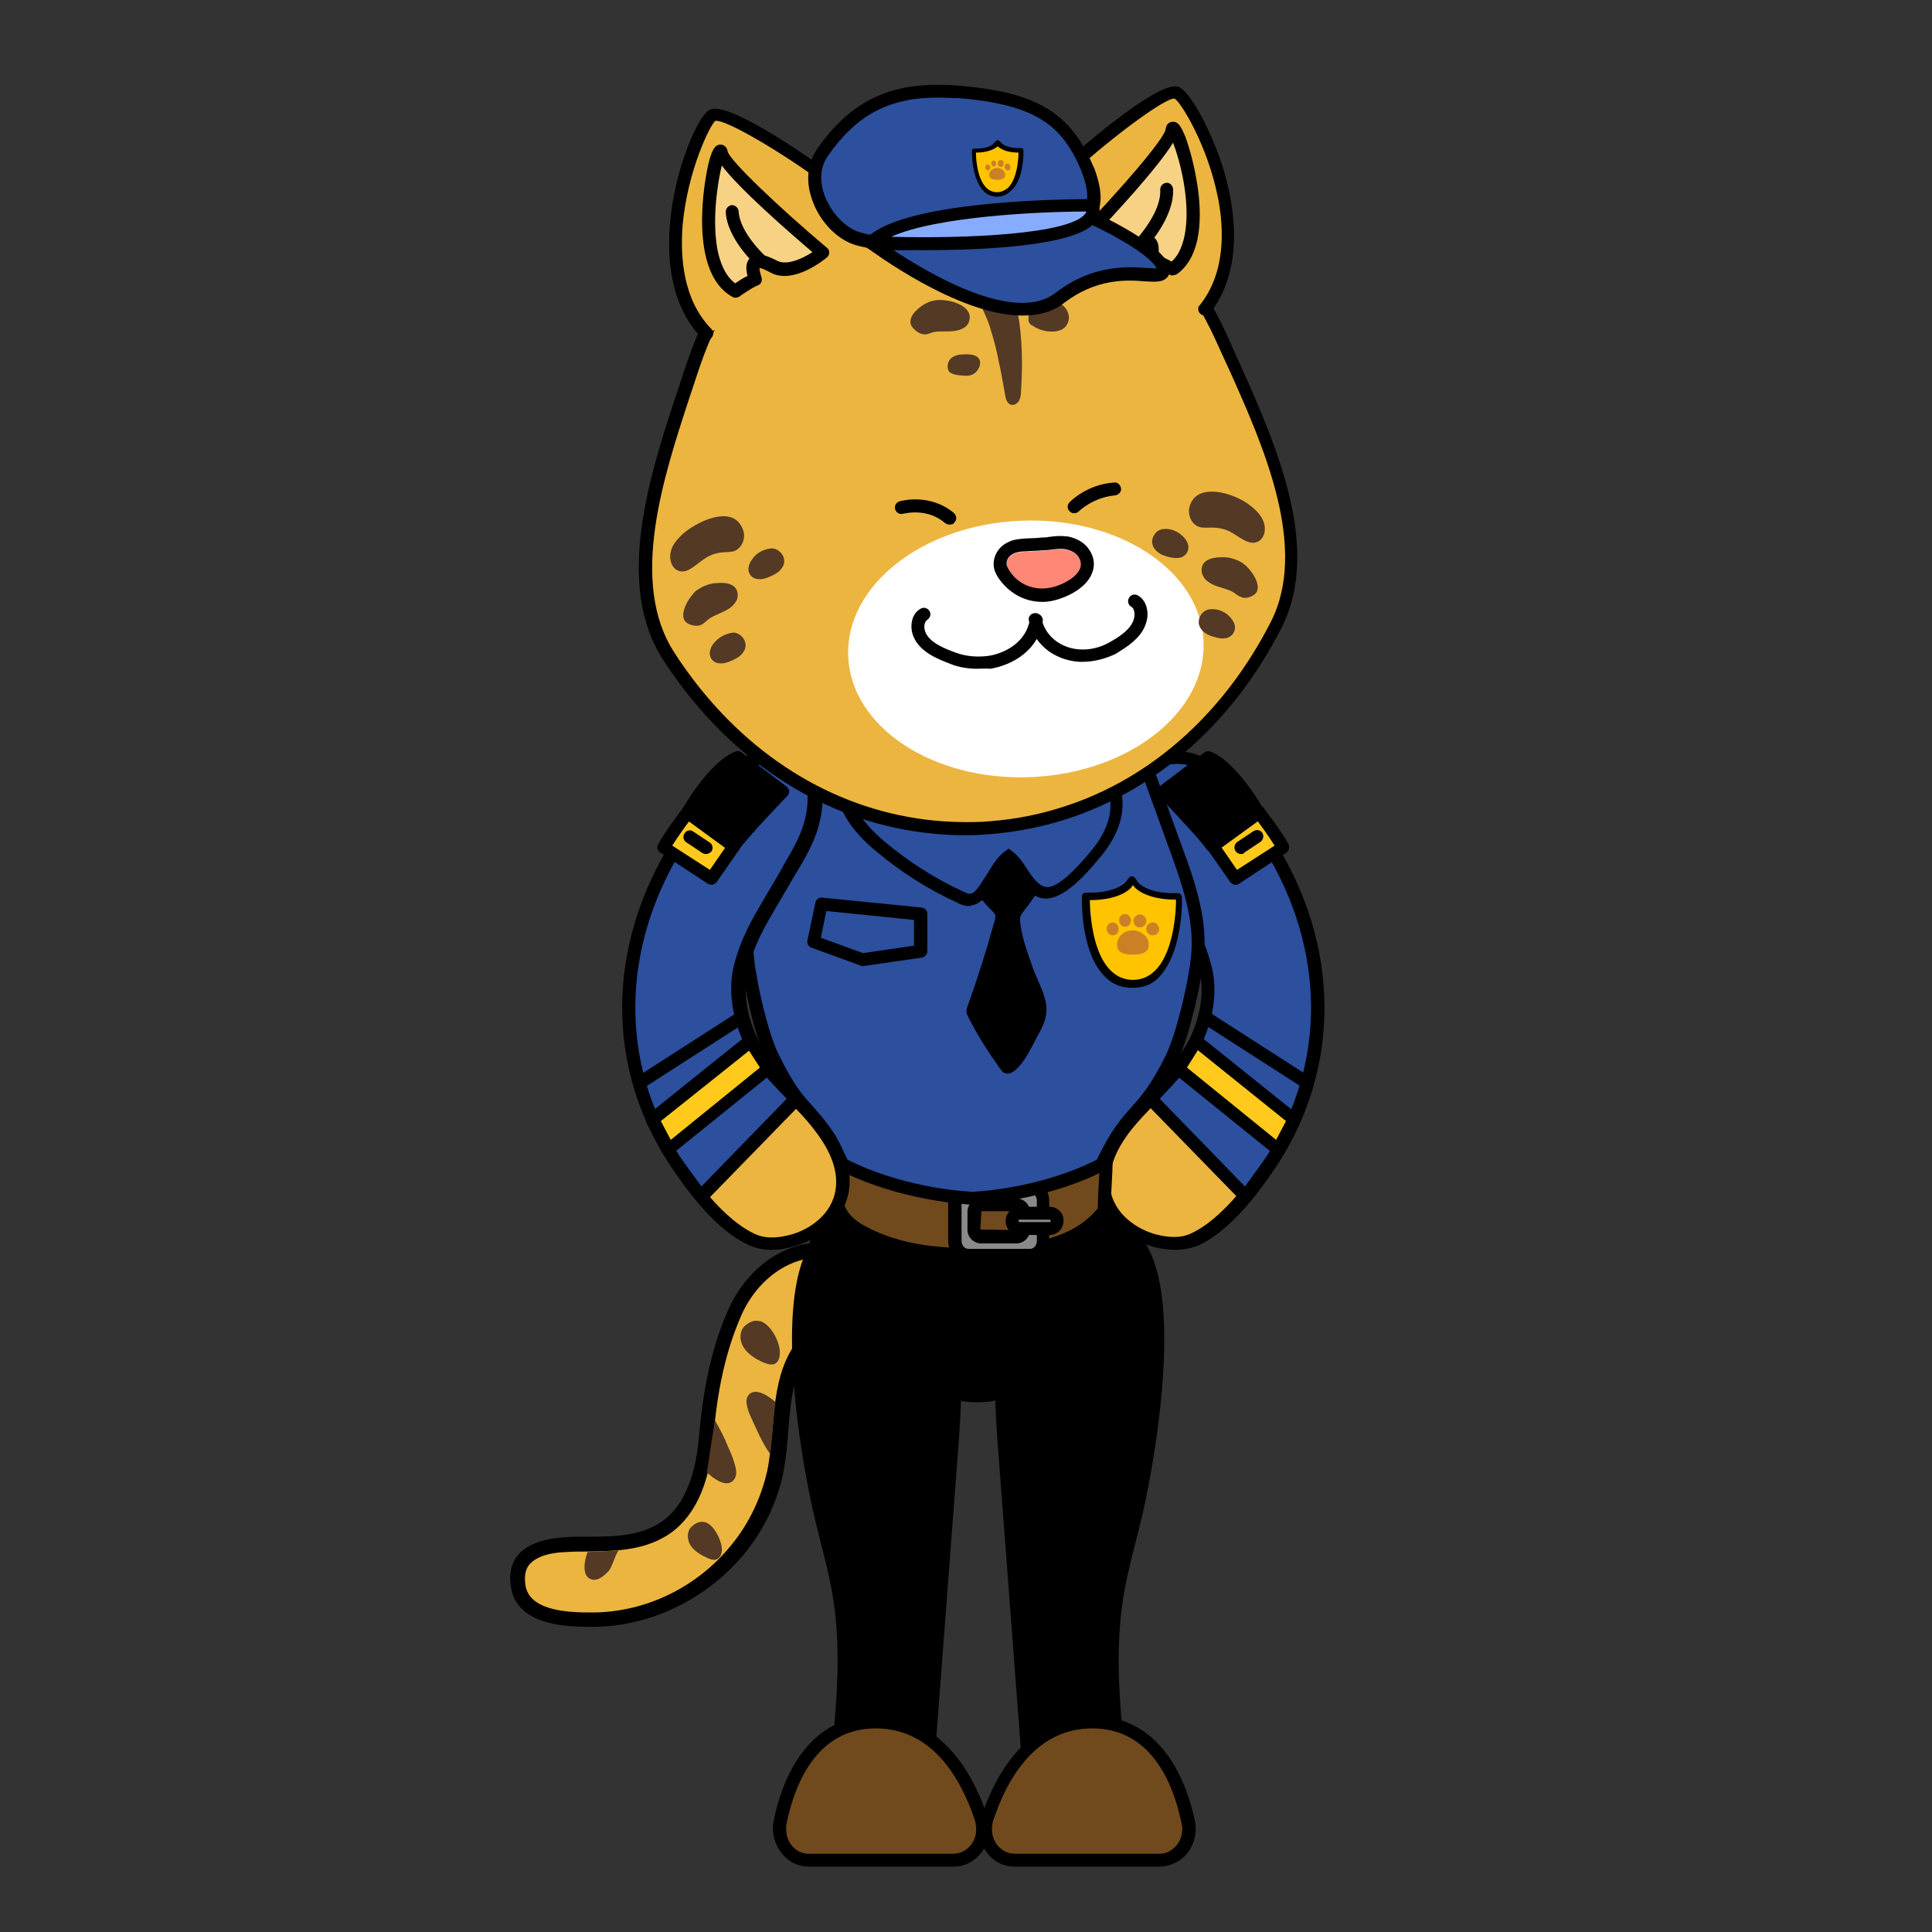 <?xml version="1.0" encoding="utf-8"?>
<!-- Generator: Adobe Illustrator 26.5.0, SVG Export Plug-In . SVG Version: 6.00 Build 0)  -->
<svg version="1.1" id="레이어_5" xmlns="http://www.w3.org/2000/svg" xmlns:xlink="http://www.w3.org/1999/xlink" x="0px"
	 y="0px" viewBox="0 0 390 390" style="enable-background:new 0 0 390 390;" xml:space="preserve">
<rect x="0" y="0" width="390" height="390" fill="#333333" stroke="none"/>
<g>
	<g>
		<path style="fill:#EBB53F;" d="M148.3,264.8c-3.1,6.9-5,15-5.8,25.4c-0.8,9.3-3.8,15.6-8.9,18.7c-4.7,2.8-10.1,2.8-15.3,2.8
			c-1.3,0-2.7,0-4,0.1c-2.9,0.1-6.8,0.8-8.6,3.1c-1.1,1.4-1.4,3.2-1,5.5c1.2,6.5,10.3,6.5,14.7,6.5c0,0,0.1,0,0.1,0
			c11.2,0,22.2-5.3,29.4-14.3c3.7-4.6,6.3-10,7.5-15.6c0.5-2.5,0.7-5.2,1-8.1c0.7-8.4,1.4-17.1,9.7-21.3c0.9-0.4,1.8-0.8,2.7-1.2
			c2.2-0.9,4.3-1.7,5.6-3.4c1.7-2.1,1.6-5.4-0.2-7.5c-1.5-1.7-3.9-2.4-5.7-2.9C159.6,250.5,151.7,257.2,148.3,264.8L148.3,264.8z"/>
		<path d="M119.5,328.4h-0.1c-4.4,0-14.8-0.1-16.2-7.7c-0.5-2.7-0.1-5,1.3-6.7c2.2-2.8,6.5-3.5,9.8-3.7c1.3-0.1,2.6-0.1,3.9-0.1
			l0.2,0c5,0,10.2,0,14.5-2.6c4.7-2.8,7.4-8.7,8.2-17.5c0.9-10.6,2.8-18.8,6-25.9v0c3.7-8.2,12.2-15.3,22.9-12.9
			c2.1,0.5,4.8,1.3,6.5,3.3c2.2,2.6,2.3,6.7,0.3,9.4c-1.6,2-3.9,3-6.2,3.9c-0.9,0.4-1.8,0.7-2.6,1.1c-7.6,3.8-8.2,11.7-8.9,20.1
			c-0.2,3-0.5,5.7-1,8.3c-1.2,5.8-3.9,11.4-7.8,16.2C142.6,322.9,131.2,328.4,119.5,328.4z M149.7,265.4c-3,6.8-4.9,14.7-5.7,24.9
			c-0.8,9.8-4.1,16.5-9.6,19.8c-5,3-10.6,3-16.1,3.1l-0.2,0c-1.3,0-2.5,0-3.8,0.1c-3.7,0.1-6.3,1.1-7.5,2.6c-0.8,1-1,2.4-0.7,4.3
			c1,5.2,9.3,5.3,13.3,5.3h0.1c10.8,0,21.3-5.1,28.2-13.7c3.6-4.4,6-9.6,7.2-15c0.5-2.4,0.7-5.1,1-7.9c0.7-8.5,1.5-18,10.6-22.6
			c0.9-0.5,1.9-0.8,2.8-1.2c2.1-0.8,3.9-1.5,5-2.9c1.2-1.6,1.1-4.1-0.2-5.6c-1.2-1.4-3.3-2-4.9-2.4
			C160.1,252.2,152.8,258.4,149.7,265.4L149.7,265.4z"/>
	</g>
	<path style="fill:#543924;" d="M152.7,266.6c-0.8,0-1.6,0.4-2.4,1.1c-1.1,1.1-1,2.9-0.3,4.1c0.7,1.2,1.9,2.2,3.8,3.1
		c1.1,0.5,2,0.7,2.6,0.4c0.9-0.4,1.1-1.7,1-2.8l0,0c-0.3-2.3-2-5.2-3.9-5.8C153.2,266.7,152.9,266.6,152.7,266.6z"/>
	<path style="fill:#543924;" d="M141.7,307.2c-0.7,0-1.4,0.3-2.1,1c-1,0.9-0.9,2.5-0.3,3.6c0.6,1,1.7,1.9,3.3,2.6
		c1,0.5,1.7,0.6,2.2,0.3c0.8-0.4,1-1.5,0.9-2.4l0,0c-0.3-1.9-1.7-4.5-3.3-5C142.1,307.2,141.9,307.2,141.7,307.2z"/>
	<path style="fill:#543924;" d="M155.5,293.6c-1.1-1.6-2-3.3-2.8-5.1c-0.5-1.1-1-2.1-1.5-3.3c-0.3-1-0.8-2.3-0.3-3.3
		c1.3-2.2,4.4,0,5.6,1.1"/>
	<path style="fill:#543924;" d="M144.3,286.7c1,1.7,1.9,3.4,2.6,5.2c0.5,1.1,1,2.2,1.3,3.3c0.3,1,0.7,2.3,0.1,3.3
		c-1.4,2.2-4.4-0.1-5.6-1.3"/>
	<path style="fill:#543924;" d="M124.9,313c-0.8,0.9-1.3,3.5-2.2,4.3c-0.7,0.7-1.8,1.7-2.9,1.6c-2.6-0.3-1.8-4-1.2-5.6"/>
</g>
<path d="M217.3,234.7c-5.7-3-13-4.4-20-4.5c-7.1,0-14.3,1.4-20,4.5c-6.8,3.6-17.1,15.9-14.4,23.6c1,2.9,3.6,4.9,6.1,6.8
	c7.8,5.9,15.8,11.7,23.8,17.3c1.3,0.9,7.5,0.9,8.8,0c8.1-5.6,16-11.4,23.8-17.3c2.5-1.9,5.1-4,6.1-6.8
	C234.4,250.7,224.1,238.3,217.3,234.7z"/>
<g>
	<path d="M164.3,305.8c1.3,5.6,3,11.2,3.9,17c1.7,10.9,0.6,22.1-0.5,33.1c6.7,2,13.9,2.6,20.8,1.5c1.6-21.5,3.3-43.1,4.9-64.6
		c0.6-8.2,1.2-16.5-0.4-24.4c-1.7-8-6-15.7-12.8-19.3C150.4,233.6,161.3,292.9,164.3,305.8z"/>
	<g>
		<path style="fill:#704A1C;" d="M163.2,375.5c-3.8,0-6.6-3.8-5.7-7.8c1.8-8.2,6.5-20.1,19.3-20.1c12.4,0,18.5,11.3,21.3,19.5
			c1.4,4.1-1.5,8.4-5.5,8.4H163.2z"/>
		<path d="M192.5,376.8h-29.3c-2.1,0-4.1-1-5.4-2.7c-1.5-1.9-2.1-4.3-1.6-6.7c2.9-13.6,10.2-21.1,20.6-21.1
			c10.1,0,18.1,7.2,22.5,20.3c0.8,2.4,0.4,5.1-1,7.1C196.9,375.7,194.8,376.8,192.5,376.8z M176.8,348.9c-11.5,0-16.2,10.4-18,19.1
			c-0.3,1.6,0,3.3,1,4.5c0.9,1.1,2.1,1.7,3.4,1.7h29.3c1.4,0,2.7-0.7,3.6-1.9c1-1.4,1.2-3.1,0.7-4.8
			C194,359,188.2,348.9,176.8,348.9z"/>
	</g>
</g>
<g>
	<path d="M230.6,305.8c-1.3,5.6-3,11.2-3.9,17c-1.7,10.9-0.6,22.1,0.5,33.1c-6.7,2-13.9,2.6-20.8,1.5c-1.6-21.5-3.3-43.1-4.9-64.6
		c-0.6-8.2-1.2-16.5,0.4-24.4c1.7-8,6-15.7,12.8-19.3C244.5,233.6,233.6,292.9,230.6,305.8z"/>
	<g>
		<path style="fill:#704A1C;" d="M234.1,375.5c3.8,0,6.6-3.8,5.7-7.8c-1.8-8.2-6.5-20.1-19.3-20.1c-12.4,0-18.5,11.3-21.3,19.5
			c-1.4,4.1,1.5,8.4,5.5,8.4H234.1z"/>
		<path d="M234.1,376.8h-29.3c-2.3,0-4.4-1.1-5.7-3c-1.5-2-1.9-4.7-1-7.1c4.4-13.1,12.4-20.3,22.5-20.3c10.3,0,17.6,7.5,20.6,21.1
			c0.5,2.4-0.1,4.8-1.6,6.7C238.2,375.8,236.2,376.8,234.1,376.8z M220.5,348.9c-11.4,0-17.2,10.1-20,18.6c-0.5,1.6-0.3,3.4,0.7,4.8
			c0.9,1.2,2.2,1.9,3.6,1.9h29.3c1.3,0,2.5-0.6,3.4-1.7c1-1.2,1.4-2.9,1-4.5C236.7,359.3,232,348.9,220.5,348.9z"/>
	</g>
</g>
<g>
	<g>
		<path style="fill:#EBB53F;" d="M235.2,153.1c0.8-0.1,1.7-0.2,2.7-0.2c7.9,0,13.8,10.3,18.2,17.5c11.5,18.4,14.5,42.3,0.7,63.7
			c-4.1,6.3-9.8,13.5-15.7,16.2c-2.5,1.1-5.3,0.9-7.9,0.2c-4.7-1.3-9.5-4.8-10.3-10.4c-0.6-4.3,1.4-8.7,3.9-12
			c3.3-4.5,7.5-8,11-12.2c4.5-5.4,7.3-13.4,5.6-20.4c-1.7-7-4.9-11.1-8.3-17.1c-2.9-5.2-6.3-9.5-6.7-16
			C228.1,156.3,231.1,153.8,235.2,153.1z"/>
		<path d="M237.2,252.3c-1.3,0-2.8-0.2-4.3-0.6c-4.6-1.2-10.4-5-11.3-11.5c-0.7-5.1,1.9-9.9,4.2-13c2-2.7,4.2-5,6.4-7.2
			c1.6-1.6,3.2-3.3,4.7-5.1c4.7-5.7,6.8-13.2,5.3-19.2c-1.3-5.2-3.4-8.7-5.8-12.8c-0.7-1.2-1.5-2.5-2.3-3.9c-0.6-1-1.1-1.9-1.7-2.9
			c-2.4-4-4.8-8.1-5.2-13.7c-0.4-5.9,2.4-9.6,7.8-10.5l0,0c0.9-0.1,1.8-0.2,2.9-0.2c8.1,0,13.9,9.3,18.5,16.7l0.9,1.4
			c13.2,21.1,13.4,45.4,0.7,65.1c-5.7,8.7-11.1,14.3-16.3,16.6C240.3,252,238.8,252.3,237.2,252.3z M235.4,154.4
			c-4.2,0.7-6,3.2-5.6,7.8c0.3,5,2.5,8.6,4.8,12.5c0.6,1,1.2,1.9,1.7,3c0.8,1.4,1.5,2.7,2.3,3.9c2.5,4.3,4.7,8,6.1,13.6
			c1.7,6.8-0.6,15.2-5.9,21.5c-1.5,1.8-3.2,3.6-4.8,5.2c-2.1,2.2-4.3,4.4-6.2,6.9c-2,2.7-4.3,6.8-3.7,11.1c0.7,5.2,5.5,8.3,9.3,9.3
			c2.8,0.7,5.1,0.7,7-0.2c4.6-2.1,9.9-7.5,15.2-15.7c12.2-18.8,11.9-42.1-0.7-62.3l-0.9-1.4c-4.3-6.9-9.6-15.5-16.3-15.5
			C237,154.2,236.2,154.3,235.4,154.4L235.4,154.4z"/>
	</g>
	<g>
		<path style="fill:#2C4F9E;" d="M251.4,241.5c1-1.3,4.5-6.1,5.4-7.4c13.8-21.3,10.8-45.3-0.7-63.7c-4.5-7.1-10.4-17.5-18.2-17.5
			c-0.9,0-1.8,0.1-2.7,0.2c-4.1,0.7-7.1,3.2-6.7,9.2c0.4,6.5,3.9,10.9,6.7,16c3.4,6.1,6.5,10.1,8.3,17.1c1.7,7-1.1,15-5.6,20.4
			c-1.8,2.1-3.7,4.1-5.6,6L251.4,241.5z"/>
		<path d="M251.4,242.8c-0.3,0-0.7-0.1-0.9-0.4l-19.2-19.7c-0.5-0.5-0.5-1.3,0-1.8l0.8-0.9c1.6-1.6,3.2-3.3,4.7-5.1
			c4.7-5.7,6.8-13.2,5.3-19.2c-1.3-5.2-3.4-8.7-5.8-12.8c-0.7-1.2-1.5-2.5-2.3-3.9c-0.6-1-1.1-1.9-1.7-2.9c-2.4-4-4.8-8.1-5.2-13.7
			c-0.4-5.9,2.4-9.6,7.8-10.5c0.9-0.1,1.8-0.2,2.9-0.2c8.1,0,13.9,9.3,18.5,16.7l0.9,1.4c13.2,21.1,13.4,45.4,0.7,65.1
			c-0.6,1-2.7,3.8-4.2,5.8l-1.2,1.6C252.3,242.5,251.9,242.7,251.4,242.8C251.5,242.8,251.5,242.8,251.4,242.8z M234.1,221.8
			l17.2,17.7l0.3-0.4c1.4-1.9,3.5-4.8,4.1-5.7c12.2-18.8,11.9-42.1-0.7-62.3l-0.9-1.4c-4.3-6.9-9.6-15.5-16.3-15.5
			c-0.9,0-1.7,0.1-2.5,0.2c-4.2,0.7-6,3.2-5.6,7.8c0.3,5,2.5,8.6,4.8,12.5c0.6,1,1.2,1.9,1.7,3c0.8,1.4,1.5,2.7,2.3,3.9
			c2.5,4.3,4.7,8,6.1,13.6c1.7,6.8-0.6,15.2-5.9,21.5C237.4,218.4,235.7,220.1,234.1,221.8z"/>
	</g>
	<g>
		<line style="fill:#D4BC9F;" x1="263.9" y1="218.6" x2="243.3" y2="205.3"/>
		<path d="M263.9,219.9c-0.2,0-0.5-0.1-0.7-0.2l-20.7-13.3c-0.6-0.4-0.8-1.2-0.4-1.8c0.4-0.6,1.2-0.8,1.8-0.4l20.7,13.3
			c0.6,0.4,0.8,1.2,0.4,1.8C264.8,219.7,264.3,219.9,263.9,219.9z"/>
	</g>
	<g>
		<g>
			<path style="fill:#FFCA1C;" d="M254.2,164c0,0,3.6,4.7,4.9,7.1l-9.6,6.3l-4.6-6.6L254.2,164z"/>
			<path d="M249.4,178.6c-0.4,0-0.8-0.2-1.1-0.6l-4.6-6.6c-0.4-0.6-0.3-1.4,0.3-1.8l9.3-6.8c0.6-0.4,1.4-0.3,1.8,0.3
				c0.1,0.2,3.7,4.8,5,7.3c0.3,0.6,0.1,1.3-0.4,1.7l-9.6,6.3C249.9,178.6,249.6,178.6,249.4,178.6z M246.6,171.1l3.1,4.5l7.6-4.9
				c-1-1.6-2.5-3.7-3.4-4.9L246.6,171.1z"/>
		</g>
		<g>
			<line style="fill:#FFCA1C;" x1="253.8" y1="168.9" x2="250.5" y2="171.1"/>
			<path d="M250.5,172.4c-0.4,0-0.8-0.2-1.1-0.6c-0.4-0.6-0.2-1.4,0.3-1.8l3.3-2.2c0.6-0.4,1.4-0.3,1.8,0.3s0.2,1.4-0.3,1.8
				l-3.3,2.2C251,172.4,250.7,172.4,250.5,172.4z"/>
		</g>
		<g>
			<path d="M254.2,164c0,0-5.3-9.4-10.2-11.1l-9.1,6.9c0,0,8,8.3,9.9,11L254.2,164z"/>
			<path d="M244.8,172.1c-0.1,0-0.1,0-0.2,0c-0.3-0.1-0.7-0.3-0.9-0.5c-1.8-2.6-9.7-10.8-9.8-10.9c-0.3-0.3-0.4-0.6-0.4-1
				c0-0.4,0.2-0.7,0.5-0.9l9.1-6.9c0.4-0.3,0.8-0.3,1.2-0.2c5.2,1.9,10.6,11.3,10.8,11.7c0.3,0.6,0.2,1.3-0.4,1.7l-9.3,6.8
				C245.4,172,245.1,172.1,244.8,172.1z M236.9,159.9c1.9,2,6.1,6.5,8.2,9.1l7.3-5.4c-1.7-2.8-5.2-7.7-8.2-9.3L236.9,159.9z"/>
		</g>
	</g>
	<g>
		<polygon style="fill:#FFCA1C;" points="261.2,226 241.5,210.1 237.9,215.8 258.1,232.1 		"/>
		<path d="M258.1,233.4c-0.3,0-0.6-0.1-0.8-0.3l-20.2-16.3c-0.5-0.4-0.6-1.2-0.3-1.7l3.6-5.6c0.2-0.3,0.5-0.5,0.9-0.6
			c0.4-0.1,0.7,0,1,0.3l19.7,15.8c0.5,0.4,0.6,1.1,0.3,1.6l-3.2,6.1c-0.2,0.3-0.5,0.6-0.9,0.7C258.2,233.4,258.1,233.4,258.1,233.4z
			 M239.6,215.5l18,14.6l2-3.8l-17.8-14.3L239.6,215.5z"/>
	</g>
</g>
<g>
	<g>
		<path style="fill:#704A1C;" d="M223.3,233.7c0,3.6-0.3,7-0.3,10.6c-4.8,6.4-13.2,8-20.8,8.5c-9.4,0.7-19.3,0.4-27.7-4.1
			c-1.6-0.9-3.2-1.9-4.3-3.4c-2.3-3.3-1.8-8-1.1-12.1c14.5-0.6,29.5-1.6,44-2.2C216.4,231,220.2,232.4,223.3,233.7z"/>
		<path d="M195,254.5c-6.9,0-14.5-0.9-21.2-4.5c-1.5-0.8-3.4-2-4.7-3.8c-2.6-3.7-2-8.6-1.3-13l0.2-1l1.1,0c7.2-0.3,14.6-0.7,22-1.1
			c7.4-0.4,14.8-0.8,22-1.1c3.4-0.1,7.3,1.3,10.7,2.7l0.8,0.3v0.9c0,1.8-0.1,3.6-0.2,5.4c-0.1,1.7-0.2,3.5-0.2,5.3v0.4l-0.3,0.3
			c-5.2,7-14.4,8.5-21.7,9.1C200,254.3,197.6,254.5,195,254.5z M170.2,234.6c-0.6,3.7-0.8,7.4,1,10.1c1,1.4,2.6,2.4,3.8,3
			c8.7,4.6,19,4.5,27,3.9c6.7-0.5,14.9-1.8,19.6-7.7c0-1.7,0.1-3.3,0.2-4.9c0.1-1.5,0.1-2.9,0.2-4.4c-2.9-1.2-6.1-2.3-8.8-2.2
			c-7.2,0.3-14.6,0.7-22,1.1C184.1,233.9,177.1,234.3,170.2,234.6z"/>
	</g>
	<g>
		<path style="fill:#8A8A8A;" d="M207.8,239.5h-12.4c-1.5,0-2.7,1.3-2.7,2.9v8.1c0,1.6,1.2,2.9,2.7,2.9h12.4c1.5,0,2.7-1.3,2.7-2.9
			v-8.1C210.6,240.8,209.3,239.5,207.8,239.5z M206.6,248.3c0,0.8-0.7,1.4-1.5,1.4h-7c-0.8,0-1.5-0.6-1.5-1.4v-3.7
			c0-0.8,0.7-1.4,1.5-1.4h7c0.8,0,1.5,0.6,1.5,1.4V248.3z"/>
		<path d="M207.8,254.7h-12.4c-2.2,0-4-1.9-4-4.2v-8.1c0-2.3,1.8-4.2,4-4.2h12.4c2.2,0,4,1.9,4,4.2v8.1
			C211.9,252.8,210.1,254.7,207.8,254.7z M195.5,240.8c-0.8,0-1.4,0.7-1.4,1.6v8.1c0,0.9,0.6,1.6,1.4,1.6h12.4
			c0.8,0,1.4-0.7,1.4-1.6v-8.1c0-0.9-0.6-1.6-1.4-1.6H195.5z M205.1,251h-7c-1.5,0-2.8-1.2-2.8-2.7v-3.7c0-1.5,1.2-2.7,2.8-2.7h7
			c1.5,0,2.8,1.2,2.8,2.7v3.7C207.9,249.8,206.7,251,205.1,251z M198.1,244.5l-0.2,3.7l7.2,0.1l0.2-0.1v-3.7L198.1,244.5z"/>
	</g>
	<g>
		<path style="fill:#8A8A8A;" d="M212.7,248H205c-0.4,0-0.7-0.3-0.7-0.7v-1.7c0-0.4,0.3-0.7,0.7-0.7h7.7c0.4,0,0.7,0.3,0.7,0.7v1.7
			C213.4,247.7,213.1,248,212.7,248z"/>
		<path d="M211.9,249.3h-6.1c-1.6,0-2.8-1.3-2.8-2.8c0-1.7,1.3-2.9,2.8-2.9h6.1c1.6,0,2.8,1.3,2.8,2.8
			C214.7,248,213.4,249.3,211.9,249.3z M205.8,246.2c-0.1,0-0.2,0.1-0.2,0.2c0,0.2,0.1,0.3,0.2,0.3h6.1c0.1,0,0.2-0.1,0.2-0.2
			c0-0.2-0.1-0.3-0.2-0.3H205.8z"/>
	</g>
</g>
<g>
	<path style="fill:#2C4F9E;" d="M237.4,171.4c-2.1-5.8-4.2-11.6-6.3-17.3h-34.8h-34.8c-2.1,5.8-4.2,11.6-6.3,17.3
		c-2.5,7-5.2,14.5-4.3,22.1c0.6,5.4,2.9,15.4,5.1,20c6.1,12.6,8.1,9.1,14.2,21.6c0,0,10.1,5.8,26.1,6.8c16-1.1,26.1-6.8,26.1-6.8
		c6.1-12.6,8.1-9.1,14.2-21.6c2.2-4.6,4.5-14.6,5.1-20C242.5,185.8,239.9,178.3,237.4,171.4z"/>
	<path d="M196.3,243.2c-16.3-1.1-26.4-6.8-26.9-7l-0.3-0.2l-0.2-0.4c-3-6.1-4.9-8.3-6.9-10.5c-2.1-2.3-4.2-4.7-7.3-11.1
		c-2.4-4.9-4.6-15.2-5.2-20.4c-0.9-8.2,2-16.2,4.4-22.7l6.6-18.2H232l6.6,18.2c2.4,6.5,5.3,14.5,4.4,22.7
		c-0.6,5.2-2.9,15.5-5.2,20.4c-3.1,6.4-5.2,8.8-7.3,11.1c-2,2.3-3.9,4.4-6.9,10.5l-0.2,0.4l-0.3,0.2
		C222.6,236.5,212.5,242.1,196.3,243.2z M171.1,234.1c1.9,1,11.3,5.6,25.2,6.5c13.8-0.9,23.2-5.5,25.1-6.5c3-6.2,5.1-8.5,7.1-10.7
		c2-2.3,3.9-4.4,6.9-10.5c2-4.2,4.4-14,5-19.6c0.9-7.6-2-15.3-4.2-21.5l-6-16.5h-67.8l-6,16.5c-2.3,6.2-5.1,13.9-4.2,21.5
		c0.6,5.6,2.9,15.4,5,19.6c3,6.1,4.9,8.3,6.9,10.5C166,225.7,168.1,228,171.1,234.1z"/>
</g>
<g>
	<path d="M200.3,183.9c0.2,0.2,0.5,0.5,0.6,0.8c0.1,0.4,0,0.7-0.1,1.1c-1.6,5.8-3.4,11.5-5.4,17.1c-0.2,0.4-0.3,0.9-0.3,1.3
		c0,0.5,0.3,0.9,0.5,1.4c1.8,3.5,3.9,6.8,6.2,10c0.2,0.3,0.5,0.7,0.8,0.9c2.7,1.5,5.8-5.5,6.8-7.3c1.3-2.3,2.2-4.2,1.7-6.9
		c-0.5-2.5-1.9-4.8-2.7-7.2c-1-2.9-2.4-6.5-2.5-9.6c0-0.5,0.3-1,0.6-1.4c1-1.3,2.1-2.6,2.9-4.2s1.1-3.4,0.6-5
		c-1.4-4.1-6.6-4-9.2-1.4c-1.1,1.1-2,2.7-2.9,4C196.2,179.9,198.5,182.1,200.3,183.9z"/>
	<g>
		<path style="fill:#2C4F9E;" d="M179.7,153c-1.7,0.3-3.3,0.6-4.8,1.3c-1.9,0.8-3.5,2.3-4.1,4.3c-1.2,4.6,3.8,9.8,7,12.4
			c4.9,4.1,10.3,7.5,16.1,10.2c0.6,0.3,1.3,0.6,2,0.5c1.3-0.1,2.2-1.2,2.9-2.3c1.4-2,2.7-5,4.7-6.6c2.5,1.9,3.6,6.4,6.9,7.3
			c3.6,1.1,8.9-5.3,10.9-7.9c3-3.7,5.1-8.3,3.5-13.2c-2.6-8.1-11-13.4-19.4-13.5c-4.2-0.1-5.9,1.5-9.4,3.2
			c-4.8,2.3-10.1,3.3-15.3,4.1C180.4,152.9,180,152.9,179.7,153z"/>
		<path d="M195.6,182.9c-0.9,0-1.7-0.3-2.4-0.7c-5.9-2.7-11.4-6.2-16.4-10.4c-3.4-2.8-8.8-8.4-7.4-13.7c0.6-2.2,2.3-4,4.8-5.1
			c1.7-0.7,3.5-1.1,5.2-1.4l1.1-0.2c5.2-0.9,10.3-1.8,14.9-4c0.8-0.4,1.5-0.8,2.2-1.1c2.3-1.2,4.2-2.3,7.8-2.2
			c9.3,0.2,18,6.2,20.6,14.4c1.5,4.6,0.2,9.6-3.8,14.4c-3.7,4.5-8.4,9.5-12.3,8.3c-2.4-0.7-3.8-2.8-5-4.7c-0.5-0.8-1-1.5-1.5-2.1
			c-0.8,0.9-1.5,2.1-2.2,3.3c-0.5,0.8-0.9,1.5-1.4,2.2c-0.7,0.9-1.9,2.7-3.9,2.9C195.8,182.9,195.7,182.9,195.6,182.9z M179.9,154.3
			c-1.6,0.3-3.1,0.5-4.5,1.2c-1.7,0.8-3,2-3.3,3.4c-1.1,4.1,4.2,9.1,6.6,11.1c4.8,4,10.1,7.4,15.8,10c0.5,0.2,1,0.5,1.4,0.4
			c0.7,0,1.3-0.9,1.9-1.7c0.4-0.6,0.8-1.3,1.3-2c1.1-1.8,2.1-3.6,3.7-4.8l0.8-0.6l0.8,0.6c1.2,0.9,2.1,2.2,2.9,3.5
			c1.1,1.6,2.1,3.2,3.6,3.6c1.3,0.4,3.9-0.6,9.5-7.4c3.4-4.2,4.5-8.2,3.3-12c-2.3-7.2-9.9-12.5-18.2-12.6c-2.8-0.1-4.4,0.7-6.6,1.9
			c-0.7,0.4-1.4,0.8-2.3,1.2c-4.9,2.3-10.4,3.4-15.6,4.2L179.9,154.3z"/>
	</g>
</g>
<path d="M174.1,195c-0.2,0-0.3,0-0.4-0.1l-9.9-3.6c-0.6-0.2-1-0.9-0.8-1.5l1.6-7.6c0.1-0.6,0.7-1.1,1.4-1l20,2
	c0.7,0.1,1.2,0.6,1.2,1.3v7.5c0,0.6-0.5,1.2-1.1,1.3l-11.7,1.7C174.2,195,174.2,195,174.1,195z M165.7,189.3l8.5,3.1l10.3-1.5v-5.2
	l-17.7-1.8L165.7,189.3z"/>
<g>
	<g>
		<path style="fill:#EBB53F;" d="M157.8,153.1c-0.8-0.1-1.7-0.2-2.7-0.2c-7.9,0-13.8,10.3-18.2,17.5c-11.5,18.4-14.5,42.3-0.7,63.7
			c4.1,6.3,9.8,13.5,15.7,16.2c2.5,1.1,5.3,0.9,7.9,0.2c4.7-1.3,9.5-4.8,10.3-10.4c0.6-4.3-1.4-8.7-3.9-12c-3.3-4.5-7.5-8-11-12.2
			c-4.5-5.4-7.3-13.4-5.6-20.4c1.7-7,4.9-11.1,8.3-17.1c2.9-5.2,6.3-9.5,6.7-16C164.9,156.3,161.9,153.8,157.8,153.1z"/>
		<path d="M155.8,252.3c-1.6,0-3.1-0.3-4.5-0.9c-5.2-2.3-10.6-7.9-16.3-16.6c-12.8-19.7-12.5-44,0.7-65.1l0.9-1.4
			c4.6-7.4,10.4-16.7,18.5-16.7c1,0,2,0.1,2.9,0.2l0,0c5.4,0.9,8.2,4.6,7.8,10.5c-0.4,5.6-2.8,9.7-5.2,13.7
			c-0.6,0.9-1.1,1.9-1.7,2.9c-0.8,1.4-1.6,2.7-2.3,3.9c-2.4,4.1-4.5,7.6-5.8,12.8c-1.5,6,0.6,13.6,5.3,19.2c1.5,1.8,3.1,3.4,4.7,5.1
			c2.2,2.2,4.4,4.6,6.4,7.2c2.3,3.1,4.9,7.9,4.2,13c-0.9,6.5-6.6,10.3-11.2,11.5C158.6,252.1,157.2,252.3,155.8,252.3z M155.1,154.2
			c-6.7,0-12,8.6-16.3,15.5l-0.9,1.4c-12.6,20.2-12.9,43.5-0.7,62.3c5.3,8.2,10.6,13.6,15.2,15.7c1.9,0.9,4.2,0.9,7,0.2
			c3.9-1,8.6-4.1,9.3-9.3c0.6-4.3-1.7-8.4-3.7-11.1c-1.8-2.5-4-4.8-6.2-7c-1.6-1.7-3.3-3.4-4.8-5.2c-5.2-6.3-7.5-14.7-5.9-21.5
			c1.4-5.6,3.6-9.3,6.1-13.6c0.7-1.2,1.5-2.5,2.3-3.9c0.6-1,1.2-2,1.7-3c2.3-3.9,4.5-7.6,4.8-12.5c0.3-4.6-1.5-7.1-5.6-7.8l0,0
			C156.8,154.3,156,154.2,155.1,154.2z"/>
	</g>
	<g>
		<path style="fill:#2C4F9E;" d="M141.6,241.5c-1-1.3-4.5-6.1-5.4-7.4c-13.8-21.3-10.8-45.3,0.7-63.7c4.5-7.1,10.4-17.5,18.2-17.5
			c0.9,0,1.8,0.1,2.7,0.2c4.1,0.7,7.1,3.2,6.7,9.2c-0.4,6.5-3.9,10.9-6.7,16c-3.4,6.1-6.5,10.1-8.3,17.1c-1.7,7,1.1,15,5.6,20.4
			c1.8,2.1,3.7,4.1,5.6,6L141.6,241.5z"/>
		<path d="M141.6,242.8C141.5,242.8,141.5,242.8,141.6,242.8c-0.5,0-0.8-0.2-1-0.5l-1.2-1.6c-1.5-2-3.6-4.8-4.2-5.8
			c-12.8-19.7-12.5-44,0.7-65.1l0.9-1.4c4.6-7.4,10.4-16.7,18.5-16.7c1,0,2,0.1,2.9,0.2c5.4,0.9,8.2,4.6,7.8,10.5
			c-0.4,5.6-2.8,9.7-5.2,13.7c-0.6,0.9-1.1,1.9-1.7,2.9c-0.8,1.4-1.6,2.7-2.3,3.9c-2.4,4.1-4.5,7.6-5.8,12.8
			c-1.5,6,0.6,13.6,5.3,19.2c1.5,1.8,3.1,3.5,4.7,5.1l0.8,0.9c0.5,0.5,0.5,1.3,0,1.8l-19.2,19.7
			C142.2,242.6,141.9,242.8,141.6,242.8z M155.1,154.2c-6.7,0-12,8.6-16.3,15.5l-0.9,1.4c-12.6,20.2-12.9,43.5-0.7,62.3
			c0.6,0.9,2.7,3.8,4.1,5.7l0.3,0.4l17.2-17.7c-1.6-1.7-3.3-3.4-4.8-5.2c-5.2-6.3-7.5-14.7-5.9-21.5c1.4-5.6,3.6-9.3,6.1-13.6
			c0.7-1.2,1.5-2.5,2.3-3.9c0.6-1,1.2-2,1.7-3c2.3-3.9,4.5-7.6,4.8-12.5c0.3-4.6-1.5-7.1-5.6-7.8C156.8,154.3,156,154.2,155.1,154.2
			z"/>
	</g>
	<g>
		<line style="fill:#D4BC9F;" x1="129.1" y1="218.6" x2="149.7" y2="205.3"/>
		<path d="M129.1,219.9c-0.4,0-0.8-0.2-1.1-0.6c-0.4-0.6-0.2-1.4,0.4-1.8l20.7-13.3c0.6-0.4,1.4-0.2,1.8,0.4
			c0.4,0.6,0.2,1.4-0.4,1.8l-20.7,13.3C129.6,219.9,129.3,219.9,129.1,219.9z"/>
	</g>
	<g>
		<g>
			<path style="fill:#FFCA1C;" d="M138.8,164c0,0-3.6,4.7-4.9,7.1l9.6,6.3l4.6-6.6L138.8,164z"/>
			<path d="M143.6,178.6c-0.2,0-0.5-0.1-0.7-0.2l-9.6-6.3c-0.6-0.4-0.8-1.1-0.4-1.7c1.3-2.5,4.8-7.1,5-7.3c0.4-0.6,1.2-0.7,1.8-0.3
				l9.3,6.8c0.6,0.4,0.7,1.2,0.3,1.8l-4.6,6.6C144.4,178.4,144,178.6,143.6,178.6z M135.7,170.7l7.6,4.9l3.1-4.5l-7.3-5.3
				C138.2,167,136.7,169.1,135.7,170.7z"/>
		</g>
		<g>
			<line style="fill:#FFCA1C;" x1="139.2" y1="168.9" x2="142.5" y2="171.1"/>
			<path d="M142.5,172.4c-0.3,0-0.5-0.1-0.7-0.2l-3.3-2.2c-0.6-0.4-0.7-1.2-0.3-1.8c0.4-0.6,1.2-0.8,1.8-0.3l3.3,2.2
				c0.6,0.4,0.7,1.2,0.3,1.8C143.3,172.2,142.9,172.4,142.5,172.4z"/>
		</g>
		<g>
			<path d="M138.8,164c0,0,5.3-9.4,10.2-11.1l9.1,6.9c0,0-8,8.3-9.9,11L138.8,164z"/>
			<path d="M148.2,172.1c-0.3,0-0.5-0.1-0.8-0.2l-9.3-6.8c-0.5-0.4-0.7-1.1-0.4-1.7c0.2-0.4,5.6-9.8,10.8-11.7
				c0.4-0.2,0.9-0.1,1.2,0.2l9.1,6.9c0.3,0.2,0.5,0.6,0.5,0.9c0,0.4-0.1,0.7-0.4,1c-0.1,0.1-8,8.3-9.8,10.9
				c-0.2,0.3-0.5,0.5-0.9,0.5C148.3,172.1,148.2,172.1,148.2,172.1z M140.6,163.6l7.3,5.4c2.1-2.6,6.3-7,8.2-9.1l-7.3-5.5
				C145.8,155.9,142.3,160.9,140.6,163.6z"/>
		</g>
	</g>
	<g>
		<polygon style="fill:#FFCA1C;" points="131.8,226 151.5,210.1 155.1,215.8 134.9,232.1 		"/>
		<path d="M134.9,233.4c-0.1,0-0.2,0-0.3,0c-0.4-0.1-0.7-0.3-0.9-0.7l-3.2-6.1c-0.3-0.6-0.1-1.2,0.3-1.6l19.7-15.8
			c0.3-0.2,0.7-0.3,1-0.3c0.4,0.1,0.7,0.3,0.9,0.6l3.6,5.6c0.4,0.6,0.2,1.3-0.3,1.7l-20.2,16.3C135.5,233.3,135.2,233.4,134.9,233.4
			z M133.4,226.3l2,3.8l18-14.6l-2.2-3.4L133.4,226.3z"/>
	</g>
</g>
<g>
	<g>
		<path style="fill:#EBB53F;" d="M248.2,71.9c-2.4-5.5-4.9-11.1-8.9-15.5C229.8,46,215,45.1,202.3,45.8c-3.4,0.2-6.9,0.3-10.3,0.4
			c-3.5,0.2-6.9,0.4-10.3,0.6c-12.7,0.7-27.3,3-35.7,14.3c-3.5,4.7-5.4,10.6-7.3,16.3c-5.2,15.9-13.8,39.4-3.8,55
			c12.4,19.2,29.6,30.4,48,33.8c5,0.9,10.1,1.2,15.2,1c5.1-0.3,10.1-1.1,15-2.5c18-5.2,34-18.2,44.4-38.5
			C265.9,109.7,255,87.1,248.2,71.9z"/>
		<path d="M194.8,168.6c-4.1,0-8.1-0.4-12.1-1.1c-19.5-3.6-36.9-15.8-48.9-34.4c-9.8-15.2-2.6-37.3,2.7-53.4l0.9-2.7
			c1.8-5.5,3.8-11.7,7.5-16.7c8.8-12,24.2-14.2,36.6-14.9c2.4-0.1,4.9-0.3,7.3-0.4l6.1-0.3c2.4-0.1,4.9-0.2,7.3-0.3
			c12.4-0.6,27.9,0.1,38,11.1c4.2,4.6,6.8,10.5,9.1,15.8l1.2,2.6c6.9,15.5,16.4,36.7,8.2,52.8c-10,19.7-26.1,33.6-45.2,39.2
			c-4.9,1.4-10,2.3-15.3,2.6C197.1,168.6,196,168.6,194.8,168.6z M208.2,46.9c-2,0-3.9,0.1-5.8,0.2c-2.4,0.1-4.9,0.2-7.3,0.3l-6,0.3
			c-2.5,0.2-4.9,0.3-7.3,0.4c-11.8,0.6-26.5,2.7-34.7,13.8c-3.4,4.6-5.3,10.4-7.1,15.9l-0.9,2.7c-5.1,15.6-12.2,37-3,51.2
			c11.6,18,28.4,29.8,47.2,33.2c4.8,0.9,9.8,1.2,14.9,1c5.1-0.3,10-1.1,14.7-2.5c18.4-5.3,33.9-18.8,43.6-37.8
			c7.7-15-1.5-35.6-8.2-50.6l-1.2-2.6l0,0c-2.4-5.3-4.8-10.9-8.7-15.1C230.5,48.7,218.8,46.9,208.2,46.9z"/>
	</g>
	
		<ellipse transform="matrix(0.999 -4.327308e-02 4.327308e-02 0.999 -5.476 9.084)" style="fill:#FFFFFF;" cx="207.1" cy="131" rx="35.9" ry="25.9"/>
	<g>
		<path style="fill-rule:evenodd;clip-rule:evenodd;fill:#FF8775;" d="M210.5,111.2c1.6-0.1,3.2-0.5,4.8-0.2c1,0.2,2,0.7,2.5,1.5
			c2.1,3.2-3.1,5.7-5.5,6.2c-3.4,0.8-6.6-0.6-8.6-3.5c-0.2-0.4-0.5-0.8-0.5-1.2c-0.1-0.9,0.5-1.7,1.3-2.1c0.8-0.4,1.7-0.5,2.6-0.5
			C208.3,111.3,209.4,111.2,210.5,111.2z"/>
		<path d="M214,110.8c0.4,0,0.8,0,1.2,0.1c1,0.2,2,0.7,2.5,1.5c2.1,3.2-3.1,5.7-5.5,6.2c-0.6,0.1-1.2,0.2-1.8,0.2
			c-2.7,0-5.2-1.3-6.7-3.7c-0.2-0.4-0.5-0.8-0.5-1.2c-0.1-0.9,0.5-1.7,1.3-2.1c0.8-0.4,1.7-0.5,2.6-0.5c1.1-0.1,2.2-0.1,3.3-0.2
			C211.7,111.1,212.8,110.8,214,110.8 M214,108.2c-0.9,0-1.6,0.1-2.4,0.2c-0.4,0.1-0.9,0.1-1.3,0.1l-1,0.1l-2.3,0.1
			c-1,0.1-2.3,0.1-3.6,0.8c-1.9,0.9-3,2.9-2.8,4.8c0.1,1,0.6,1.8,0.9,2.3c2.1,3.1,5.3,4.9,8.9,4.9c0.8,0,1.6-0.1,2.4-0.3
			c2.1-0.5,6.3-2.2,7.6-5.4c0.7-1.6,0.5-3.3-0.5-4.8c-0.9-1.4-2.4-2.3-4.3-2.7C215.2,108.3,214.6,108.2,214,108.2L214,108.2z"/>
	</g>
	<g>
		<path d="M197.3,135c-1.9,0-3.8-0.3-5.5-1c-2.3-0.9-6.1-2.3-7.4-5.5c-0.8-1.9-0.5-4.5,1.4-5.6c0.6-0.4,1.4-0.2,1.8,0.4
			c0.4,0.6,0.2,1.4-0.4,1.8c-0.6,0.4-0.8,1.5-0.4,2.5c0.9,2.2,4.1,3.4,6,4.1c2.1,0.8,4.4,1,6.7,0.7c3.4-0.5,7.7-2.8,8.4-7.4
			c0.1-0.7,0.8-1.2,1.5-1.1c0.7,0.1,1.2,0.8,1.1,1.5c-0.9,6-6.3,8.9-10.6,9.6C198.9,134.9,198.1,135,197.3,135z"/>
	</g>
	<g>
		<path d="M218.5,133.6c-0.2,0-0.3,0-0.5,0c-4.3-0.2-9.1-2.8-10.3-8.3c-0.2-0.7,0.3-1.4,1-1.5c0.7-0.2,1.4,0.3,1.5,1
			c1,4.4,4.9,6.2,7.9,6.3c2,0.1,4-0.4,5.8-1.4c1.6-0.9,4.4-2.5,5-4.8c0.3-1,0-2.2-0.5-2.4c-0.6-0.3-0.9-1.1-0.5-1.8
			c0.3-0.6,1.1-0.9,1.8-0.5c1.8,1,2.3,3.5,1.7,5.4c-0.9,3.3-4.3,5.2-6.2,6.4C223.1,133,220.8,133.6,218.5,133.6z"/>
	</g>
	<g>
		<path style="fill:#EBB53F;" d="M180,49.6c0,0-8-9.7-13.4-13.7s-20.1-13.7-22.8-12.6c-2.7,1.1-14.9,30.1-1.2,44.1"/>
		<path d="M142.7,68.8c-0.3,0-0.7-0.1-0.9-0.4c-8.4-8.6-7.1-22-5.7-29.3c1.6-8,5.1-16.1,7.3-17c4.2-1.8,23.2,12.1,24.1,12.7
			c5.5,4,13.3,13.5,13.6,13.9c0.5,0.6,0.4,1.4-0.2,1.8c-0.6,0.5-1.4,0.4-1.8-0.2c-0.1-0.1-7.9-9.7-13.1-13.5
			c-8.1-6-19.6-12.8-21.6-12.4c-1,0.7-5.6,10-6.6,21c-0.5,6.3,0,15.1,5.8,21c0.5,0.5,0.5,1.3,0,1.8C143.3,68.7,143,68.8,142.7,68.8z
			"/>
	</g>
	<g>
		<path style="fill:#F7D284;" d="M166,51c0,0-19.7-16.7-20.4-20.1c-0.7-3.4-7,22.5,2.8,28c0,0,2.6-1.8,4.1-2.4c0,0-2.6-6,3.6-2.6
			C160.1,56,166,51,166,51z"/>
		<path d="M148.4,60.1c-0.2,0-0.4-0.1-0.6-0.2c-8.8-4.9-5.8-23.1-4.6-27.6c0.5-1.7,1-3.1,2.2-3.1c0,0,0,0,0.1,0
			c0.2,0,1.2,0.1,1.4,1.4c0.5,1.9,10.5,11.4,20,19.4c0.3,0.2,0.5,0.6,0.5,1c0,0.4-0.2,0.7-0.5,1c-0.3,0.2-6.7,5.6-11.4,3
			c-1.3-0.7-1.9-0.9-2.2-0.9c0,0.4,0.2,1.2,0.4,1.8c0.1,0.3,0.1,0.7,0,1c-0.1,0.3-0.4,0.6-0.7,0.7c-1.1,0.4-3.1,1.8-3.8,2.3
			C149,60,148.7,60.1,148.4,60.1z M145.7,33.4c-0.9,3.7-2.1,11.7-0.7,17.8c0.7,2.8,1.8,4.8,3.4,6c0.6-0.4,1.6-1.1,2.5-1.5
			c-0.3-1.2-0.5-2.7,0.6-3.7c1.4-1.3,3.7-0.2,5.3,0.6c2,1.1,5.2-0.4,7.2-1.7C159.2,46.8,149.2,38.1,145.7,33.4z"/>
	</g>
	<g>
		<path style="fill:#FF8775;" d="M153.8,52.8c0,0-5.7-5-5.9-10.1"/>
		<path d="M153.8,54.1c-0.3,0-0.6-0.1-0.9-0.3c-0.3-0.2-6.1-5.5-6.4-11c0-0.7,0.5-1.3,1.2-1.4c0.7,0,1.3,0.5,1.4,1.2
			c0.2,4.4,5.4,9.1,5.5,9.2c0.5,0.5,0.6,1.3,0.1,1.8C154.5,53.9,154.1,54.1,153.8,54.1z"/>
	</g>
	<g>
		<path style="fill:#EBB53F;" d="M204.3,48.4c0,0,6.9-10.5,11.9-15c5-4.5,18.6-15.7,21.4-14.8c2.8,0.9,17.8,28.4,5.7,43.8"/>
		<path d="M243.2,63.7c-0.3,0-0.6-0.1-0.8-0.3c-0.6-0.4-0.7-1.3-0.2-1.8c5.2-6.5,4.9-15.3,3.7-21.5c-2.1-10.8-7.6-19.6-8.8-20.2
			c-1.9-0.2-12.6,7.8-20.1,14.6c-4.8,4.3-11.6,14.6-11.7,14.7c-0.4,0.6-1.2,0.8-1.8,0.4c-0.6-0.4-0.8-1.2-0.4-1.8
			c0.3-0.4,7.1-10.7,12.1-15.2c0.7-0.7,18.3-16.4,22.6-15.1c2.3,0.7,6.5,8.4,9,16.1c2.2,7.1,4.8,20.3-2.6,29.7
			C244,63.5,243.6,63.7,243.2,63.7z"/>
	</g>
	<g>
		<path style="fill:#F7D284;" d="M218.3,48.3c0,0,17.9-18.6,18.2-22.1s9.3,21.6,0.1,28.1c0,0-2.7-1.6-4.3-2c0,0,2-6.3-3.8-2.2
			C224.7,52.7,218.3,48.3,218.3,48.3z"/>
		<path d="M236.6,55.6c-0.2,0-0.4-0.1-0.6-0.2c-0.7-0.4-2.8-1.6-4-1.9c-0.3-0.1-0.6-0.3-0.8-0.6c-0.2-0.3-0.2-0.7-0.1-1
			c0.2-0.6,0.3-1.5,0.2-1.9c-0.3,0.1-0.9,0.3-2.1,1.1c-4.4,3.1-11.3-1.6-11.6-1.8c-0.3-0.2-0.5-0.6-0.6-0.9c0-0.4,0.1-0.8,0.4-1
			c8.6-8.9,17.6-19.3,17.9-21.3c0.1-1.3,1.1-1.5,1.3-1.5c1.3-0.2,1.9,1.2,2.6,2.8c1.7,4.4,6.6,22.2-1.7,28
			C237.1,55.5,236.9,55.6,236.6,55.6z M233.8,51.5c1,0.4,2,0.9,2.7,1.3c1.5-1.3,2.4-3.5,2.8-6.3c0.9-6.3-1.1-14.1-2.5-17.7
			c-3.1,5.1-12.1,14.8-16.4,19.3c2.1,1.1,5.4,2.4,7.3,1c1.5-1,3.6-2.3,5.2-1.2C234,48.7,234,50.3,233.8,51.5z"/>
	</g>
	<g>
		<path style="fill:#FF8775;" d="M230.7,48.8c0,0,5.2-5.6,4.9-10.7"/>
		<path d="M230.7,50.1c-0.3,0-0.6-0.1-0.9-0.3c-0.5-0.5-0.6-1.3-0.1-1.8c0-0.1,4.8-5.3,4.5-9.7c0-0.7,0.5-1.3,1.2-1.4
			c0.7-0.1,1.3,0.5,1.4,1.2c0.3,5.6-5,11.4-5.2,11.6C231.4,50,231.1,50.1,230.7,50.1z"/>
	</g>
	<path style="fill-rule:evenodd;clip-rule:evenodd;fill:#543924;" d="M201.6,72.9c0.5,2.3,0.9,4.5,1.3,6.8c0.1,0.8,0.4,1.8,1.2,2
		c0.6,0.2,1.3-0.3,1.6-0.8c0.3-0.6,0.4-1.2,0.4-1.9c0.3-4.5,0.3-9.1-0.3-13.7c-0.3-2-0.8-3.5-0.2-5.4c0.4-1.2,1.2-2,0.8-3.3
		c-1.1-3.7-8.9-3.8-9.4,0.3c-0.4,3.1,2.3,6.7,3,9.7C200.7,68.8,201.2,70.8,201.6,72.9z"/>
	<path style="fill-rule:evenodd;clip-rule:evenodd;fill:#543924;" d="M146.1,104.2c1.7,0,3.2,0.8,3.9,2.8c0.6,1.6-0.2,3.6-1.7,4.2
		c-0.7,0.3-1.6,0.2-2.4,0.3c-1.4,0.1-2.8,0.6-4,1.5c-1.6,1.1-3.2,2.9-5,2.2c-1.3-0.5-1.9-2.3-1.5-3.8c0.3-1.5,1.4-2.6,2.4-3.6
		C139.5,106.3,143.1,104.2,146.1,104.2z"/>
	<path style="fill-rule:evenodd;clip-rule:evenodd;fill:#543924;" d="M140.9,119c-0.4,0.2-0.7,0.5-1,0.9c-1,1.1-2.5,3.6-1.8,5.2
		c0.2,0.4,0.5,0.6,0.8,0.8c0.8,0.4,1.9,0.6,2.7,0.2c0.6-0.3,1.1-0.9,1.7-1.3c0.6-0.4,1.2-0.6,1.8-0.9c1.3-0.6,2.6-1.1,3.4-2.4
		c0.2-0.3,0.4-0.7,0.4-1.1c0.2-2.5-2.3-2.9-4.1-2.7C143.5,117.7,142.1,118.2,140.9,119z"/>
	<path style="fill-rule:evenodd;clip-rule:evenodd;fill:#543924;" d="M188.4,60.7c-0.4,0.1-0.8,0.2-1.2,0.4c-1.3,0.6-3.6,2.3-3.4,4
		c0,0.4,0.2,0.8,0.5,1.1c0.6,0.7,1.5,1.3,2.4,1.3c0.7,0,1.3-0.4,2-0.5c0.6-0.1,1.3-0.1,2-0.1c1.4,0,2.8,0,4-0.8
		c0.3-0.2,0.6-0.5,0.8-0.9c1-2.3-1.1-3.6-2.9-4.2C191.2,60.6,189.7,60.4,188.4,60.7z"/>
	<path style="fill-rule:evenodd;clip-rule:evenodd;fill:#543924;" d="M143.9,130.1c-0.5,0.7-0.8,1.7-0.5,2.5
		c0.3,0.8,1.1,1.3,1.9,1.3c0.8,0.1,1.6-0.2,2.3-0.5c0.7-0.3,1.3-0.6,1.9-1.1c0.5-0.5,1-1.2,1-1.9c0.1-1.4-1.2-2.7-2.5-2.7
		C146.4,127.9,144.9,128.7,143.9,130.1z"/>
	<path style="fill-rule:evenodd;clip-rule:evenodd;fill:#543924;" d="M151.7,113.1c-0.5,0.7-0.8,1.7-0.5,2.5
		c0.3,0.8,1.1,1.3,1.9,1.3c0.8,0.1,1.6-0.2,2.3-0.5c0.7-0.3,1.3-0.6,1.9-1.1c0.5-0.5,1-1.2,1-1.9c0.1-1.4-1.2-2.7-2.5-2.7
		C154.2,110.8,152.6,111.6,151.7,113.1z"/>
	<path style="fill-rule:evenodd;clip-rule:evenodd;fill:#543924;" d="M243.7,99.3c-1.7,0.2-3.1,1.1-3.6,3.1c-0.4,1.6,0.5,3.6,2.1,4
		c0.8,0.2,1.6,0.1,2.4,0.1c1.4,0,2.9,0.3,4.2,1.1c1.7,1,3.5,2.6,5.2,1.7c1.3-0.7,1.6-2.5,1.1-3.9c-0.5-1.4-1.6-2.5-2.8-3.4
		C250.6,100.6,246.7,98.9,243.7,99.3z"/>
	<path style="fill-rule:evenodd;clip-rule:evenodd;fill:#543924;" d="M250.4,113.4c0.4,0.2,0.7,0.5,1.1,0.8c1.1,1,2.8,3.3,2.3,5
		c-0.1,0.4-0.4,0.7-0.7,0.9c-0.8,0.5-1.8,0.8-2.6,0.4c-0.7-0.2-1.2-0.8-1.8-1.1c-0.6-0.3-1.3-0.5-1.9-0.7c-1.3-0.4-2.7-0.8-3.7-2
		c-0.2-0.3-0.4-0.7-0.5-1.1c-0.4-2.5,2-3.1,3.8-3.1C247.7,112.4,249.1,112.7,250.4,113.4z"/>
	<path style="fill-rule:evenodd;clip-rule:evenodd;fill:#543924;" d="M248.5,124.8c0.6,0.7,1,1.6,0.7,2.5c-0.2,0.8-1,1.4-1.7,1.5
		c-0.8,0.2-1.6,0-2.3-0.2c-0.7-0.2-1.4-0.4-2-0.9c-0.6-0.4-1.1-1.1-1.2-1.8c-0.2-1.4,0.9-2.8,2.2-2.9
		C245.8,122.8,247.5,123.5,248.5,124.8z"/>
	<path style="fill-rule:evenodd;clip-rule:evenodd;fill:#543924;" d="M239.1,108.6c0.6,0.7,1,1.6,0.7,2.5c-0.2,0.8-1,1.4-1.7,1.5
		s-1.6,0-2.3-0.2c-0.7-0.2-1.4-0.4-2-0.9c-0.6-0.4-1.1-1.1-1.2-1.8c-0.2-1.4,0.9-2.8,2.2-2.9C236.3,106.6,238,107.3,239.1,108.6z"/>
	<path style="fill-rule:evenodd;clip-rule:evenodd;fill:#543924;" d="M215,54.4c0.5-0.1,1-0.3,1.5-0.5c0.2-0.1,0.5-0.2,0.6-0.4
		c0.2-0.3,0.2-0.8,0.1-1.2c-0.5-1.4-1.8-2.2-3.1-2.6c-1.5-0.5-2.9-0.4-4.4-0.2c-1,0.2-2.4,0.2-3,1.2c-0.6,0.9-0.2,2.3,0.6,3.1
		c0.8,0.7,2,0.9,3,1C211.9,54.8,213.5,54.8,215,54.4z"/>
	<path style="fill-rule:evenodd;clip-rule:evenodd;fill:#543924;" d="M215.7,63.5c-1-4.1-8-3.4-8.1,0.8c0,0.3,0,0.6,0.2,0.9
		c0.1,0.2,0.3,0.4,0.6,0.5c1,0.7,2.1,1.1,3.3,1.2c1,0.1,2.1,0,3-0.6C215.4,65.8,216,64.6,215.7,63.5z"/>
	<path style="fill-rule:evenodd;clip-rule:evenodd;fill:#543924;" d="M194.2,57.4c1.2-0.6,2.2-2.5,1.3-3.8c-0.9-1.3-3.6-1.2-4.8-0.9
		c-1,0.2-2,0.6-2.6,1.5c-0.6,0.9-0.6,2.3,0.3,3c0.3,0.2,0.7,0.4,1.1,0.4c0.6,0.1,1.3,0.2,1.9,0.3C192.3,57.9,193.3,57.8,194.2,57.4z
		"/>
	<path style="fill-rule:evenodd;clip-rule:evenodd;fill:#543924;" d="M196.5,75.5c0.9-0.5,1.8-2,1.1-3.1c-0.7-1.1-2.9-0.9-3.9-0.8
		c-0.8,0.1-1.7,0.5-2.1,1.2s-0.5,1.9,0.2,2.4c0.3,0.2,0.6,0.3,0.9,0.4c0.5,0.1,1,0.2,1.6,0.2C195,75.9,195.8,75.9,196.5,75.5z"/>
	<g>
		<path style="fill:#543924;" d="M182,102.5c0,0,5.5-1.6,9.7,2.1"/>
		<path d="M191.7,105.9c-0.3,0-0.6-0.1-0.9-0.3c-3.7-3.2-8.3-1.9-8.5-1.9c-0.7,0.2-1.4-0.2-1.6-0.9c-0.2-0.7,0.2-1.4,0.9-1.6
			c0.3-0.1,6.2-1.7,11,2.4c0.5,0.5,0.6,1.3,0.1,1.8C192.5,105.8,192.1,105.9,191.7,105.9z"/>
	</g>
	<g>
		<path style="fill:#543924;" d="M216.8,102.3c0,0,3-3.2,8.1-3.6"/>
		<path d="M216.8,103.6c-0.3,0-0.6-0.1-0.9-0.4c-0.5-0.5-0.5-1.3,0-1.8c0.1-0.1,3.4-3.6,9-4c0.7-0.1,1.3,0.5,1.4,1.2
			c0.1,0.7-0.5,1.3-1.2,1.4c-4.5,0.4-7.3,3.2-7.3,3.2C217.5,103.5,217.2,103.6,216.8,103.6z"/>
	</g>
	<g>
		<path style="fill:#2C4F9E;" d="M219.6,43.6c0,0,14.3,6.5,15.2,10.5c0.9,4-9.4-2.9-20.9,6C202.3,69.1,175.8,49,175.8,49
			S202.3,33.2,219.6,43.6z"/>
		<path d="M206.4,63.7c-13.1,0-30.5-13.1-31.4-13.7c-0.3-0.3-0.5-0.7-0.5-1.1c0-0.4,0.3-0.8,0.6-1c1.1-0.7,27.3-16,45-5.4
			c2.6,1.2,14.9,7,15.9,11.4c0.2,0.9,0.1,1.6-0.4,2.1c-0.9,1-2.3,0.9-4.4,0.8c-3.7-0.3-9.9-0.7-16.6,4.5
			C212.4,63,209.5,63.7,206.4,63.7z M178.3,49.1c5.9,4.1,25.8,17,34.8,10c7.4-5.7,14.5-5.3,18.4-5c0.7,0,1.5,0.1,2,0.1
			c-1.1-2.4-8.1-6.6-14.4-9.4c0,0-0.1,0-0.1-0.1C205,36.3,184.4,45.9,178.3,49.1z"/>
	</g>
	<g>
		<g>
			<path style="fill:#2C4F9E;" d="M219.4,34.1c-4-9.6-9.8-14.2-26-15.5c-11.9-1-20.2,1.9-27.4,12.2c-4.4,6.3,1.2,15.7,7.2,17.4
				c8.3,2.5,21-0.5,29.6-1.3c9.1-0.9,21.9,1.2,16.8-12.4C219.5,34.3,219.4,34.2,219.4,34.1z"/>
			<path d="M181.1,50.5c-3,0-5.8-0.3-8.3-1c-3.8-1.1-7.4-4.8-8.9-9.3c-1.3-3.7-0.9-7.3,1.1-10.2c7.1-10.1,15.4-13.8,28.6-12.7
				c15.6,1.3,22.5,5.4,27.1,16.3c0,0,0,0,0,0l0.2,0.4c1.6,4.3,1.7,7.5,0.2,9.8c-2.4,3.6-8,3.9-13.5,4.1c-1.6,0.1-3.1,0.1-4.6,0.3
				c-2,0.2-4.3,0.5-6.6,0.9C191.3,49.7,186,50.5,181.1,50.5z M189.3,19.7c-9.9,0-16.4,3.5-22.2,11.8c-2,2.9-1.3,6.1-0.7,7.8
				c1.3,3.6,4.2,6.7,7.2,7.6c6,1.8,14.7,0.6,22.3-0.5c2.4-0.3,4.7-0.7,6.8-0.9c1.5-0.2,3.1-0.2,4.7-0.3c4.8-0.2,9.8-0.4,11.4-3
				c1-1.5,0.9-4-0.4-7.4l-0.1-0.3c-3.7-8.7-8.5-13.4-24.9-14.7C191.9,19.8,190.6,19.7,189.3,19.7z"/>
		</g>
	</g>
	<g>
		<path style="fill:#87ACFF;" d="M220.5,41.4c0,0-37.2-0.3-44.7,7.5C175.8,49,224.2,51.1,220.5,41.4z"/>
		<path d="M186.6,50.5c-5.4,0-9.6-0.2-10.8-0.2c-0.5,0-1-0.3-1.2-0.8c-0.2-0.5-0.1-1,0.3-1.4c7.8-8.1,44.1-7.9,45.6-7.9
			c0.5,0,1,0.3,1.2,0.8c0.5,1.3,0.3,2.6-0.5,3.7C217.7,49.6,199,50.5,186.6,50.5z M179.9,47.8c15.1,0.4,36.2-0.5,39.2-4.7
			c0.1-0.1,0.2-0.3,0.2-0.4C209.8,42.7,188.9,43.7,179.9,47.8z"/>
	</g>
	<g>
		<g>
			<path style="fill-rule:evenodd;clip-rule:evenodd;fill:#FFC300;" d="M201.3,39.3c-1,0-1.8-0.4-2.5-1.1c-2.1-2.2-2.1-7.1-2.1-7.3
				v-0.4h0.4c3,0,3.9-1.2,3.9-1.2l0.4-0.4l0.4,0.4c0,0,0.9,1.2,3.9,1.2h0.4v0.4c0,0.2,0,5.1-2.1,7.3
				C203.2,38.9,202.3,39.3,201.3,39.3"/>
			<path d="M201.3,39.7c-1.1,0-2.1-0.4-2.8-1.2c-2.2-2.3-2.3-7.1-2.3-7.6v-0.5c0-0.2,0.2-0.4,0.4-0.4h0.4c2.8,0,3.6-1,3.6-1.1
				l0.4-0.4c0.1-0.1,0.2-0.2,0.4-0.2l0,0c0.2,0,0.2,0.1,0.4,0.2l0.4,0.4l0,0c0,0,0.8,1,3.6,1h0.4c0.2,0,0.4,0.2,0.4,0.4v0.4
				c0,0.5,0,5.4-2.3,7.6C203.3,39.3,202.4,39.7,201.3,39.7z M197,30.8L197,30.8c0,0.2,0,5,2.1,7.1c0.6,0.6,1.4,0.9,2.2,0.9
				s1.6-0.4,2.2-0.9c2.1-2.1,2.1-6.9,2.1-7.1l0,0c-3.2,0-4.2-1.3-4.2-1.3l0,0v0.1C201.3,29.5,200.3,30.8,197,30.8L197,30.8z"/>
		</g>
		<path style="fill-rule:evenodd;clip-rule:evenodd;fill:#CC8025;" d="M202.9,35.3c0,0.8-0.7,1-1.6,1s-1.6-0.2-1.6-1
			c0-0.8,0.7-1.4,1.6-1.4S202.9,34.5,202.9,35.3"/>
		<path style="fill-rule:evenodd;clip-rule:evenodd;fill:#CC8025;" d="M199.4,34.4c-0.3,0-0.5-0.3-0.5-0.6c0-0.4,0.3-0.6,0.5-0.6
			s0.5,0.3,0.5,0.6C199.9,34.1,199.7,34.4,199.4,34.4"/>
		<path style="fill-rule:evenodd;clip-rule:evenodd;fill:#CC8025;" d="M203.4,33c-0.4,0-0.6,0.3-0.6,0.7c0,0.4,0.3,0.7,0.6,0.7
			c0.4,0,0.6-0.3,0.6-0.7C203.9,33.4,203.7,33,203.4,33"/>
		<path style="fill-rule:evenodd;clip-rule:evenodd;fill:#CC8025;" d="M200.6,33.6c-0.3,0-0.5-0.3-0.5-0.6c0-0.4,0.3-0.6,0.5-0.6
			c0.3,0,0.5,0.3,0.5,0.6C201.1,33.3,201,33.6,200.6,33.6"/>
		<path style="fill-rule:evenodd;clip-rule:evenodd;fill:#CC8025;" d="M202,32.3c-0.4,0-0.6,0.3-0.6,0.7c0,0.4,0.3,0.7,0.6,0.7
			c0.4,0,0.6-0.3,0.6-0.7C202.7,32.7,202.4,32.3,202,32.3"/>
	</g>
</g>
<g>
	<g>
		<path style="fill-rule:evenodd;clip-rule:evenodd;fill:#FFC300;" d="M228.6,198.7c-2,0-3.7-0.7-5.1-2.1
			c-4.4-4.5-4.4-14.4-4.4-14.7V181h0.8c6,0,7.8-2.3,7.9-2.3l0.7-1l0.7,1c0,0,1.8,2.3,7.9,2.3h0.8v0.8c0,0.4,0,10.4-4.4,14.7
			C232.2,197.9,230.5,198.7,228.6,198.7"/>
		<path d="M228.6,199.4c-2.2,0-4.1-0.7-5.6-2.3c-4.6-4.6-4.6-14.2-4.6-15.4v-0.8c0-0.4,0.4-0.7,0.8-0.7h0.8c5.4,0,7.2-2.1,7.2-2.1
			l0.7-0.9c0.2-0.3,0.4-0.3,0.6-0.3l0,0c0.3,0,0.4,0.2,0.6,0.3l0.7,1l0,0c0,0,1.7,2.1,7.2,2.1h0.8c0.4,0,0.7,0.4,0.8,0.7v0.8
			c0,1.1-0.1,10.7-4.6,15.4C232.7,198.7,230.8,199.4,228.6,199.4z M220,181.7L220,181.7c0,0.4,0,10.1,4.2,14.2
			c1.3,1.3,2.8,1.9,4.5,1.9c1.7,0,3.2-0.6,4.5-1.9c4.2-4.2,4.2-13.8,4.2-14.2l-0.1-0.1c-6.5,0-8.5-2.7-8.5-2.8l-0.1-0.1l-0.1,0.1
			C228.5,179.1,226.5,181.7,220,181.7L220,181.7z"/>
	</g>
	<path style="fill-rule:evenodd;clip-rule:evenodd;fill:#CC8025;" d="M231.9,190.7c0,1.6-1.4,2-3.2,2c-1.8,0-3.2-0.4-3.2-2
		c0-1.6,1.4-2.9,3.2-2.9C230.4,187.9,231.9,189.1,231.9,190.7"/>
	<path style="fill-rule:evenodd;clip-rule:evenodd;fill:#CC8025;" d="M224.6,188.8c-0.6,0-1.2-0.6-1.2-1.3c0-0.7,0.5-1.3,1.2-1.3
		s1.2,0.6,1.2,1.3C225.8,188.3,225.3,188.8,224.6,188.8"/>
	<path style="fill-rule:evenodd;clip-rule:evenodd;fill:#CC8025;" d="M232.7,186.2c-0.7,0-1.3,0.6-1.3,1.3c0,0.7,0.5,1.3,1.3,1.3
		s1.3-0.6,1.3-1.3C233.9,186.8,233.4,186.2,232.7,186.2"/>
	<path style="fill-rule:evenodd;clip-rule:evenodd;fill:#CC8025;" d="M227.1,187.1c-0.6,0-1.2-0.6-1.2-1.3c0-0.7,0.5-1.3,1.2-1.3
		c0.6,0,1.2,0.6,1.2,1.3C228.3,186.5,227.8,187.1,227.1,187.1"/>
	<path style="fill-rule:evenodd;clip-rule:evenodd;fill:#CC8025;" d="M230.1,184.6c-0.7,0-1.3,0.6-1.3,1.3s0.5,1.3,1.3,1.3
		s1.3-0.6,1.3-1.3S230.8,184.6,230.1,184.6"/>
</g>
</svg>
